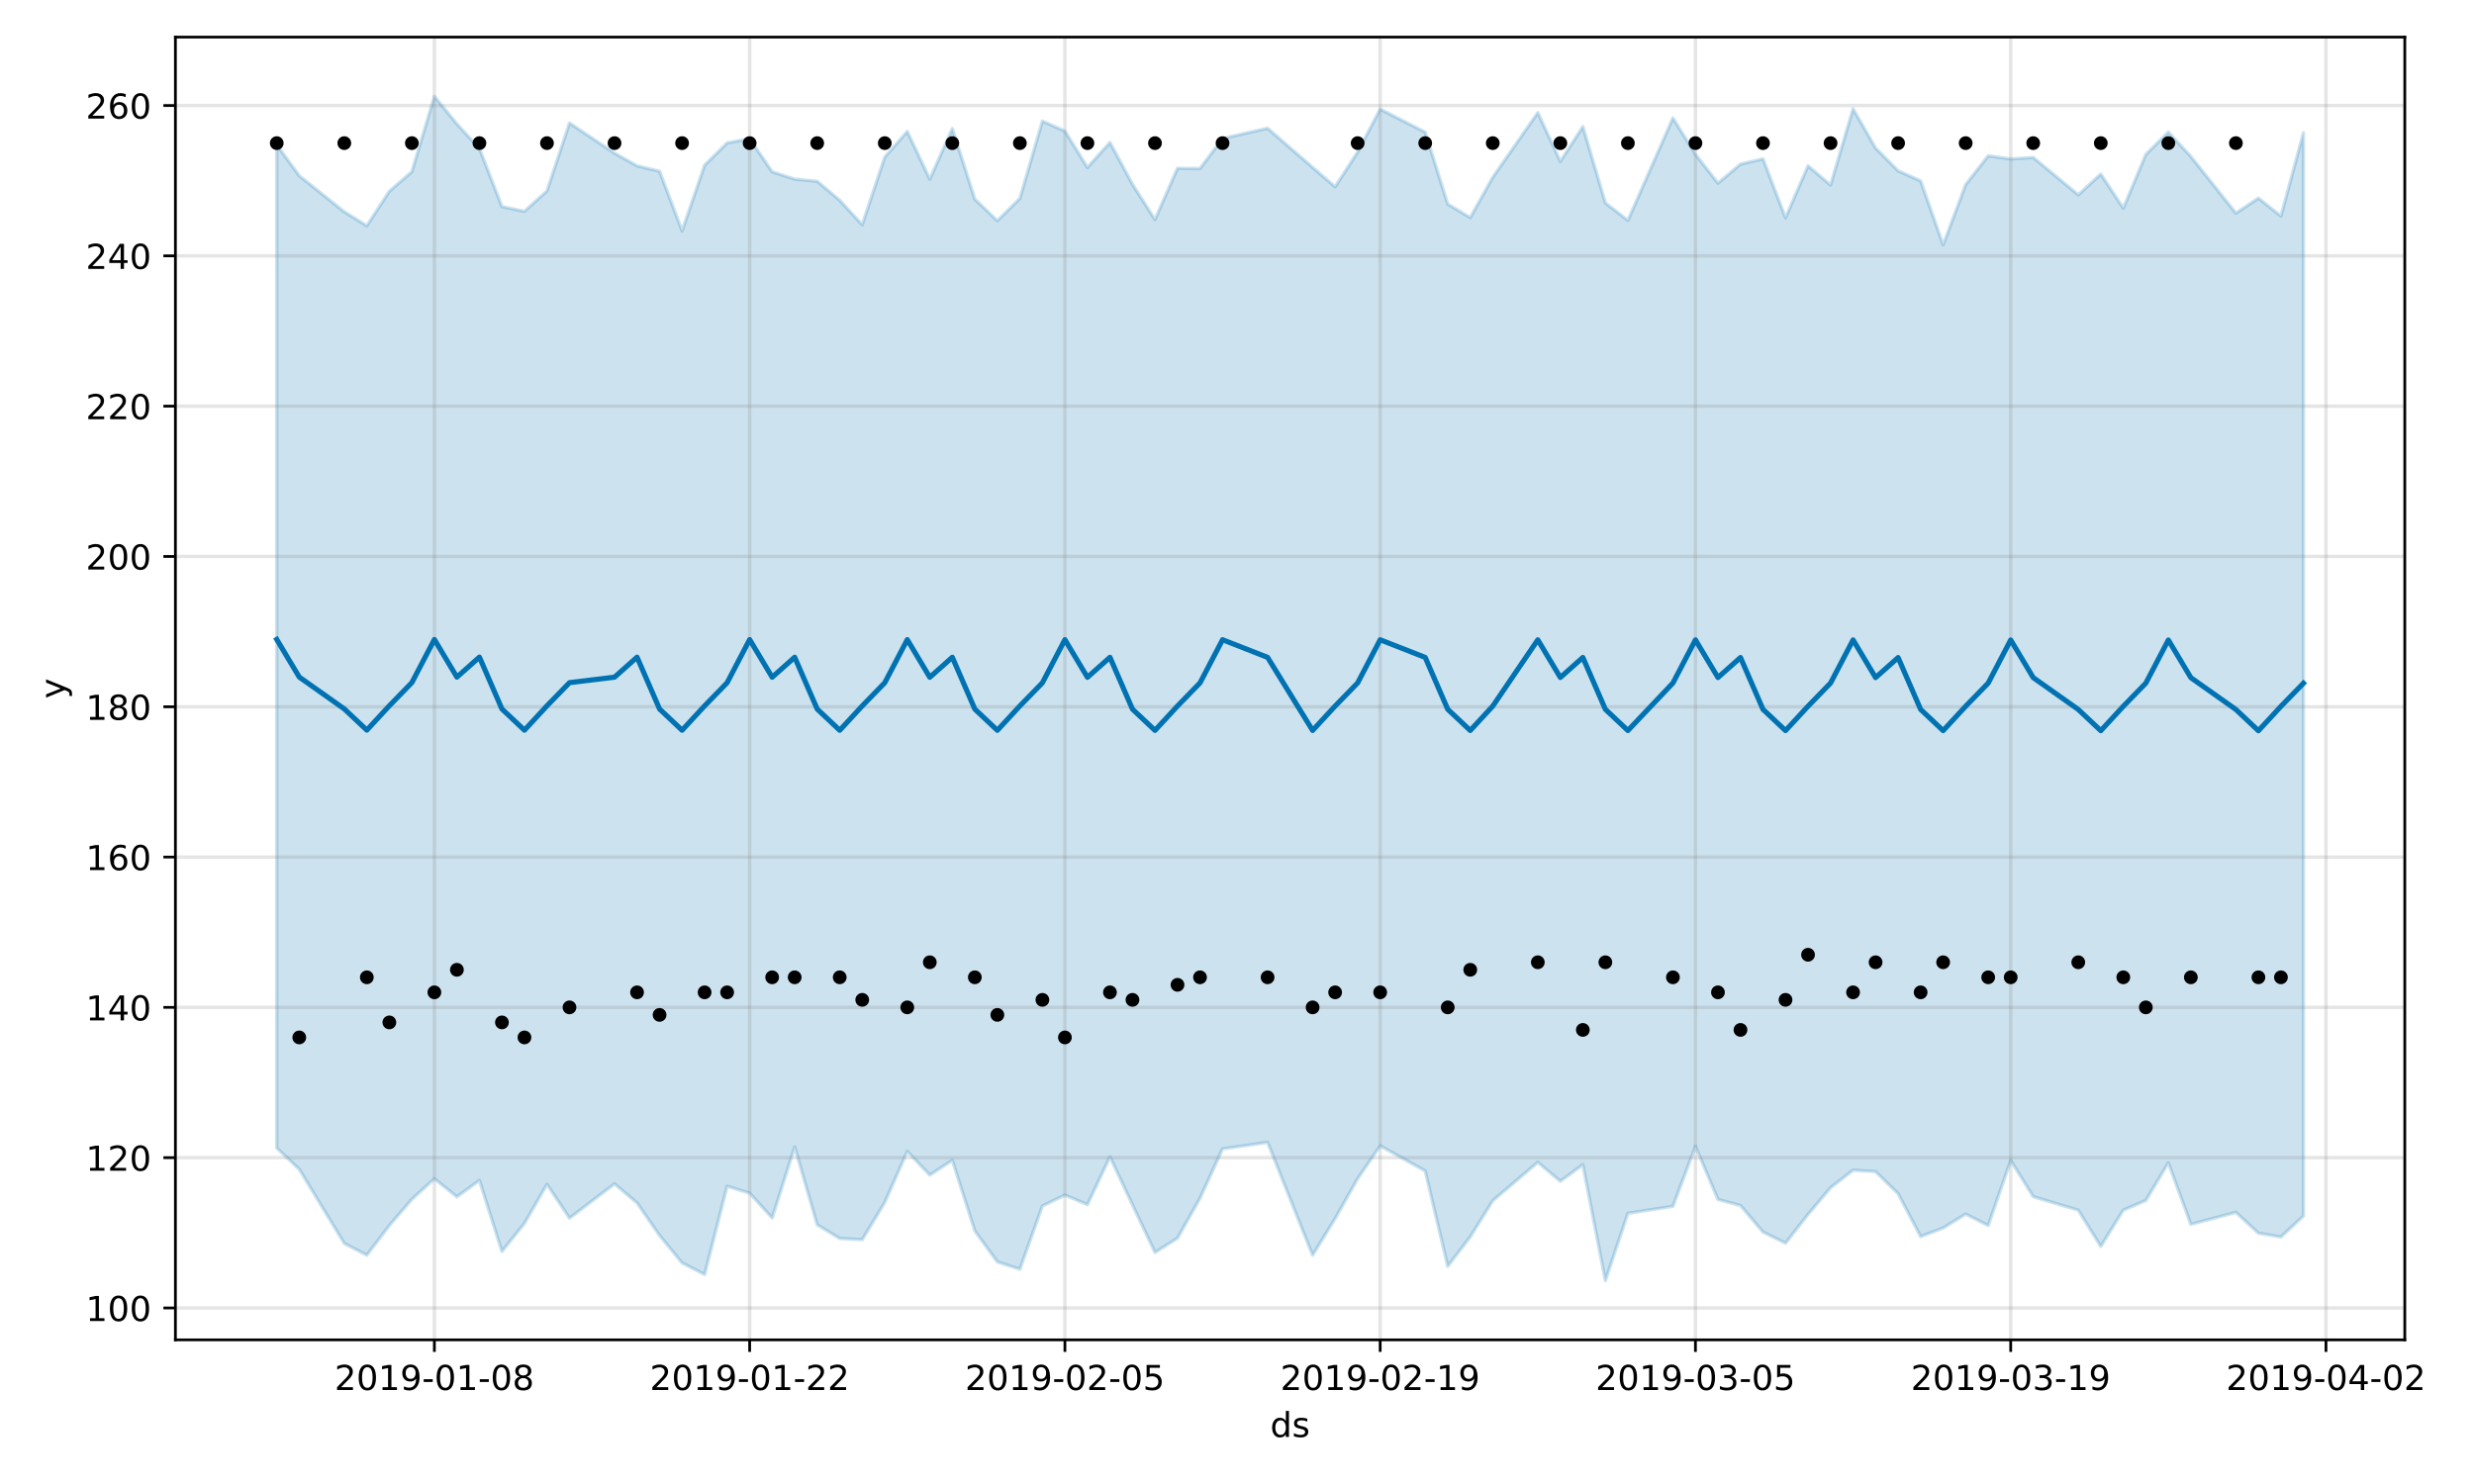 <?xml version="1.0" encoding="utf-8" standalone="no"?>
<!DOCTYPE svg PUBLIC "-//W3C//DTD SVG 1.1//EN"
  "http://www.w3.org/Graphics/SVG/1.1/DTD/svg11.dtd">
<!-- Created with matplotlib (https://matplotlib.org/) -->
<svg height="432pt" version="1.1" viewBox="0 0 720 432" width="720pt" xmlns="http://www.w3.org/2000/svg" xmlns:xlink="http://www.w3.org/1999/xlink">
 <defs>
  <style type="text/css">
*{stroke-linecap:butt;stroke-linejoin:round;}
  </style>
 </defs>
 <g id="figure_1">
  <g id="patch_1">
   <path d="M 0 432 
L 720 432 
L 720 0 
L 0 0 
z
" style="fill:#ffffff;"/>
  </g>
  <g id="axes_1">
   <g id="patch_2">
    <path d="M 51.05 390.04 
L 699.857 390.04 
L 699.857 10.8 
L 51.05 10.8 
z
" style="fill:#ffffff;"/>
   </g>
   <g id="PolyCollection_1">
    <defs>
     <path d="M 80.541 -389.808 
L 80.541 -97.821 
L 87.095 -91.608 
L 100.202 -70.021 
L 106.756 -66.623 
L 113.309 -75.243 
L 119.863 -82.88 
L 126.417 -88.863 
L 132.97 -83.604 
L 139.524 -88.379 
L 146.077 -67.703 
L 152.631 -75.871 
L 159.185 -87.239 
L 165.738 -77.405 
L 178.845 -87.376 
L 185.399 -81.828 
L 191.953 -72.35 
L 198.506 -64.358 
L 205.06 -60.997 
L 211.613 -86.685 
L 218.167 -84.671 
L 224.721 -77.45 
L 231.274 -98.131 
L 237.828 -75.468 
L 244.381 -71.48 
L 250.935 -71.139 
L 257.489 -81.978 
L 264.042 -96.829 
L 270.596 -89.939 
L 277.15 -94.247 
L 283.703 -73.685 
L 290.257 -64.652 
L 296.81 -62.537 
L 303.364 -80.93 
L 309.918 -84.119 
L 316.471 -81.321 
L 323.025 -95.228 
L 329.578 -81.28 
L 336.132 -67.414 
L 342.686 -71.578 
L 349.239 -83.19 
L 355.793 -97.556 
L 368.9 -99.462 
L 382.007 -66.608 
L 388.561 -77.276 
L 395.114 -88.885 
L 401.668 -98.445 
L 414.775 -91.135 
L 421.329 -63.401 
L 427.883 -71.957 
L 434.436 -82.463 
L 447.543 -93.65 
L 454.097 -88.144 
L 460.651 -92.95 
L 467.204 -59.198 
L 473.758 -78.805 
L 486.865 -80.834 
L 493.419 -98.292 
L 499.972 -82.83 
L 506.526 -81.066 
L 513.079 -73.359 
L 519.633 -70.11 
L 526.187 -78.48 
L 532.74 -86.25 
L 539.294 -91.353 
L 545.847 -90.938 
L 552.401 -84.523 
L 558.955 -72.033 
L 565.508 -74.526 
L 572.062 -78.582 
L 578.616 -75.247 
L 585.169 -94.19 
L 591.723 -83.65 
L 604.83 -79.711 
L 611.384 -69.17 
L 617.937 -79.726 
L 624.491 -82.532 
L 631.044 -93.49 
L 637.598 -75.601 
L 650.705 -79.082 
L 657.259 -73.02 
L 663.812 -71.916 
L 670.366 -78.021 
L 670.366 -393.354 
L 670.366 -393.354 
L 663.812 -369.082 
L 657.259 -374.315 
L 650.705 -369.935 
L 637.598 -386.421 
L 631.044 -393.556 
L 624.491 -387.016 
L 617.937 -371.381 
L 611.384 -381.313 
L 604.83 -375.28 
L 591.723 -386.152 
L 585.169 -385.723 
L 578.616 -386.629 
L 572.062 -378.234 
L 565.508 -360.736 
L 558.955 -379.337 
L 552.401 -382.269 
L 545.847 -388.884 
L 539.294 -400.339 
L 532.74 -378.122 
L 526.187 -383.711 
L 519.633 -368.584 
L 513.079 -385.748 
L 506.526 -384.211 
L 499.972 -378.653 
L 493.419 -387.07 
L 486.865 -397.628 
L 473.758 -367.841 
L 467.204 -372.932 
L 460.651 -395.147 
L 454.097 -385.018 
L 447.543 -399.202 
L 434.436 -380.381 
L 427.883 -368.645 
L 421.329 -372.587 
L 414.775 -393.51 
L 401.668 -400.235 
L 395.114 -387.729 
L 388.561 -377.609 
L 382.007 -383.266 
L 368.9 -394.668 
L 355.793 -391.679 
L 349.239 -382.937 
L 342.686 -383.003 
L 336.132 -368.073 
L 329.578 -378.366 
L 323.025 -390.524 
L 316.471 -383.24 
L 309.918 -393.842 
L 303.364 -396.736 
L 296.81 -374.233 
L 290.257 -367.725 
L 283.703 -374.022 
L 277.15 -394.565 
L 270.596 -379.824 
L 264.042 -393.732 
L 257.489 -386.256 
L 250.935 -366.587 
L 244.381 -373.684 
L 237.828 -379.228 
L 231.274 -379.856 
L 224.721 -381.977 
L 218.167 -391.624 
L 211.613 -390.385 
L 205.06 -383.904 
L 198.506 -364.802 
L 191.953 -382.145 
L 185.399 -383.72 
L 178.845 -387.412 
L 165.738 -396.168 
L 159.185 -376.419 
L 152.631 -370.485 
L 146.077 -371.85 
L 139.524 -388.767 
L 132.97 -395.915 
L 126.417 -403.962 
L 119.863 -382.018 
L 113.309 -376.314 
L 106.756 -366.273 
L 100.202 -370.342 
L 87.095 -380.829 
L 80.541 -389.808 
z
" id="m9ea431a4cf" style="stroke:#0072b2;stroke-opacity:0.2;"/>
    </defs>
    <g clip-path="url(#p0f1b0c4498)">
     <use style="fill:#0072b2;fill-opacity:0.2;stroke:#0072b2;stroke-opacity:0.2;" x="0" xlink:href="#m9ea431a4cf" y="432"/>
    </g>
   </g>
   <g id="matplotlib.axis_1">
    <g id="xtick_1">
     <g id="line2d_1">
      <path clip-path="url(#p0f1b0c4498)" d="M 126.417 390.04 
L 126.417 10.8 
" style="fill:none;stroke:#808080;stroke-linecap:square;stroke-opacity:0.2;"/>
     </g>
     <g id="line2d_2">
      <defs>
       <path d="M 0 0 
L 0 3.5 
" id="m5e0e684069" style="stroke:#000000;stroke-width:0.8;"/>
      </defs>
      <g>
       <use style="stroke:#000000;stroke-width:0.8;" x="126.417" xlink:href="#m5e0e684069" y="390.04"/>
      </g>
     </g>
     <g id="text_1">
      <!-- 2019-01-08 -->
      <defs>
       <path d="M 19.188 8.297 
L 53.609 8.297 
L 53.609 0 
L 7.328 0 
L 7.328 8.297 
Q 12.938 14.109 22.625 23.891 
Q 32.328 33.688 34.812 36.531 
Q 39.547 41.844 41.422 45.531 
Q 43.312 49.219 43.312 52.781 
Q 43.312 58.594 39.234 62.25 
Q 35.156 65.922 28.609 65.922 
Q 23.969 65.922 18.812 64.312 
Q 13.672 62.703 7.812 59.422 
L 7.812 69.391 
Q 13.766 71.781 18.938 73 
Q 24.125 74.219 28.422 74.219 
Q 39.75 74.219 46.484 68.547 
Q 53.219 62.891 53.219 53.422 
Q 53.219 48.922 51.531 44.891 
Q 49.859 40.875 45.406 35.406 
Q 44.188 33.984 37.641 27.219 
Q 31.109 20.453 19.188 8.297 
z
" id="DejaVuSans-50"/>
       <path d="M 31.781 66.406 
Q 24.172 66.406 20.328 58.906 
Q 16.5 51.422 16.5 36.375 
Q 16.5 21.391 20.328 13.891 
Q 24.172 6.391 31.781 6.391 
Q 39.453 6.391 43.281 13.891 
Q 47.125 21.391 47.125 36.375 
Q 47.125 51.422 43.281 58.906 
Q 39.453 66.406 31.781 66.406 
z
M 31.781 74.219 
Q 44.047 74.219 50.516 64.516 
Q 56.984 54.828 56.984 36.375 
Q 56.984 17.969 50.516 8.266 
Q 44.047 -1.422 31.781 -1.422 
Q 19.531 -1.422 13.062 8.266 
Q 6.594 17.969 6.594 36.375 
Q 6.594 54.828 13.062 64.516 
Q 19.531 74.219 31.781 74.219 
z
" id="DejaVuSans-48"/>
       <path d="M 12.406 8.297 
L 28.516 8.297 
L 28.516 63.922 
L 10.984 60.406 
L 10.984 69.391 
L 28.422 72.906 
L 38.281 72.906 
L 38.281 8.297 
L 54.391 8.297 
L 54.391 0 
L 12.406 0 
z
" id="DejaVuSans-49"/>
       <path d="M 10.984 1.516 
L 10.984 10.5 
Q 14.703 8.734 18.5 7.812 
Q 22.312 6.891 25.984 6.891 
Q 35.75 6.891 40.891 13.453 
Q 46.047 20.016 46.781 33.406 
Q 43.953 29.203 39.594 26.953 
Q 35.25 24.703 29.984 24.703 
Q 19.047 24.703 12.672 31.312 
Q 6.297 37.938 6.297 49.422 
Q 6.297 60.641 12.938 67.422 
Q 19.578 74.219 30.609 74.219 
Q 43.266 74.219 49.922 64.516 
Q 56.594 54.828 56.594 36.375 
Q 56.594 19.141 48.406 8.859 
Q 40.234 -1.422 26.422 -1.422 
Q 22.703 -1.422 18.891 -0.688 
Q 15.094 0.047 10.984 1.516 
z
M 30.609 32.422 
Q 37.25 32.422 41.125 36.953 
Q 45.016 41.5 45.016 49.422 
Q 45.016 57.281 41.125 61.844 
Q 37.25 66.406 30.609 66.406 
Q 23.969 66.406 20.094 61.844 
Q 16.219 57.281 16.219 49.422 
Q 16.219 41.5 20.094 36.953 
Q 23.969 32.422 30.609 32.422 
z
" id="DejaVuSans-57"/>
       <path d="M 4.891 31.391 
L 31.203 31.391 
L 31.203 23.391 
L 4.891 23.391 
z
" id="DejaVuSans-45"/>
       <path d="M 31.781 34.625 
Q 24.75 34.625 20.719 30.859 
Q 16.703 27.094 16.703 20.516 
Q 16.703 13.922 20.719 10.156 
Q 24.75 6.391 31.781 6.391 
Q 38.812 6.391 42.859 10.172 
Q 46.922 13.969 46.922 20.516 
Q 46.922 27.094 42.891 30.859 
Q 38.875 34.625 31.781 34.625 
z
M 21.922 38.812 
Q 15.578 40.375 12.031 44.719 
Q 8.5 49.078 8.5 55.328 
Q 8.5 64.062 14.719 69.141 
Q 20.953 74.219 31.781 74.219 
Q 42.672 74.219 48.875 69.141 
Q 55.078 64.062 55.078 55.328 
Q 55.078 49.078 51.531 44.719 
Q 48 40.375 41.703 38.812 
Q 48.828 37.156 52.797 32.312 
Q 56.781 27.484 56.781 20.516 
Q 56.781 9.906 50.312 4.234 
Q 43.844 -1.422 31.781 -1.422 
Q 19.734 -1.422 13.25 4.234 
Q 6.781 9.906 6.781 20.516 
Q 6.781 27.484 10.781 32.312 
Q 14.797 37.156 21.922 38.812 
z
M 18.312 54.391 
Q 18.312 48.734 21.844 45.562 
Q 25.391 42.391 31.781 42.391 
Q 38.141 42.391 41.719 45.562 
Q 45.312 48.734 45.312 54.391 
Q 45.312 60.062 41.719 63.234 
Q 38.141 66.406 31.781 66.406 
Q 25.391 66.406 21.844 63.234 
Q 18.312 60.062 18.312 54.391 
z
" id="DejaVuSans-56"/>
      </defs>
      <g transform="translate(97.359 404.638)scale(0.1 -0.1)">
       <use xlink:href="#DejaVuSans-50"/>
       <use x="63.623" xlink:href="#DejaVuSans-48"/>
       <use x="127.246" xlink:href="#DejaVuSans-49"/>
       <use x="190.869" xlink:href="#DejaVuSans-57"/>
       <use x="254.492" xlink:href="#DejaVuSans-45"/>
       <use x="290.576" xlink:href="#DejaVuSans-48"/>
       <use x="354.199" xlink:href="#DejaVuSans-49"/>
       <use x="417.822" xlink:href="#DejaVuSans-45"/>
       <use x="453.906" xlink:href="#DejaVuSans-48"/>
       <use x="517.529" xlink:href="#DejaVuSans-56"/>
      </g>
     </g>
    </g>
    <g id="xtick_2">
     <g id="line2d_3">
      <path clip-path="url(#p0f1b0c4498)" d="M 218.167 390.04 
L 218.167 10.8 
" style="fill:none;stroke:#808080;stroke-linecap:square;stroke-opacity:0.2;"/>
     </g>
     <g id="line2d_4">
      <g>
       <use style="stroke:#000000;stroke-width:0.8;" x="218.167" xlink:href="#m5e0e684069" y="390.04"/>
      </g>
     </g>
     <g id="text_2">
      <!-- 2019-01-22 -->
      <g transform="translate(189.109 404.638)scale(0.1 -0.1)">
       <use xlink:href="#DejaVuSans-50"/>
       <use x="63.623" xlink:href="#DejaVuSans-48"/>
       <use x="127.246" xlink:href="#DejaVuSans-49"/>
       <use x="190.869" xlink:href="#DejaVuSans-57"/>
       <use x="254.492" xlink:href="#DejaVuSans-45"/>
       <use x="290.576" xlink:href="#DejaVuSans-48"/>
       <use x="354.199" xlink:href="#DejaVuSans-49"/>
       <use x="417.822" xlink:href="#DejaVuSans-45"/>
       <use x="453.906" xlink:href="#DejaVuSans-50"/>
       <use x="517.529" xlink:href="#DejaVuSans-50"/>
      </g>
     </g>
    </g>
    <g id="xtick_3">
     <g id="line2d_5">
      <path clip-path="url(#p0f1b0c4498)" d="M 309.918 390.04 
L 309.918 10.8 
" style="fill:none;stroke:#808080;stroke-linecap:square;stroke-opacity:0.2;"/>
     </g>
     <g id="line2d_6">
      <g>
       <use style="stroke:#000000;stroke-width:0.8;" x="309.918" xlink:href="#m5e0e684069" y="390.04"/>
      </g>
     </g>
     <g id="text_3">
      <!-- 2019-02-05 -->
      <defs>
       <path d="M 10.797 72.906 
L 49.516 72.906 
L 49.516 64.594 
L 19.828 64.594 
L 19.828 46.734 
Q 21.969 47.469 24.109 47.828 
Q 26.266 48.188 28.422 48.188 
Q 40.625 48.188 47.75 41.5 
Q 54.891 34.812 54.891 23.391 
Q 54.891 11.625 47.562 5.094 
Q 40.234 -1.422 26.906 -1.422 
Q 22.312 -1.422 17.547 -0.641 
Q 12.797 0.141 7.719 1.703 
L 7.719 11.625 
Q 12.109 9.234 16.797 8.062 
Q 21.484 6.891 26.703 6.891 
Q 35.156 6.891 40.078 11.328 
Q 45.016 15.766 45.016 23.391 
Q 45.016 31 40.078 35.438 
Q 35.156 39.891 26.703 39.891 
Q 22.75 39.891 18.812 39.016 
Q 14.891 38.141 10.797 36.281 
z
" id="DejaVuSans-53"/>
      </defs>
      <g transform="translate(280.86 404.638)scale(0.1 -0.1)">
       <use xlink:href="#DejaVuSans-50"/>
       <use x="63.623" xlink:href="#DejaVuSans-48"/>
       <use x="127.246" xlink:href="#DejaVuSans-49"/>
       <use x="190.869" xlink:href="#DejaVuSans-57"/>
       <use x="254.492" xlink:href="#DejaVuSans-45"/>
       <use x="290.576" xlink:href="#DejaVuSans-48"/>
       <use x="354.199" xlink:href="#DejaVuSans-50"/>
       <use x="417.822" xlink:href="#DejaVuSans-45"/>
       <use x="453.906" xlink:href="#DejaVuSans-48"/>
       <use x="517.529" xlink:href="#DejaVuSans-53"/>
      </g>
     </g>
    </g>
    <g id="xtick_4">
     <g id="line2d_7">
      <path clip-path="url(#p0f1b0c4498)" d="M 401.668 390.04 
L 401.668 10.8 
" style="fill:none;stroke:#808080;stroke-linecap:square;stroke-opacity:0.2;"/>
     </g>
     <g id="line2d_8">
      <g>
       <use style="stroke:#000000;stroke-width:0.8;" x="401.668" xlink:href="#m5e0e684069" y="390.04"/>
      </g>
     </g>
     <g id="text_4">
      <!-- 2019-02-19 -->
      <g transform="translate(372.61 404.638)scale(0.1 -0.1)">
       <use xlink:href="#DejaVuSans-50"/>
       <use x="63.623" xlink:href="#DejaVuSans-48"/>
       <use x="127.246" xlink:href="#DejaVuSans-49"/>
       <use x="190.869" xlink:href="#DejaVuSans-57"/>
       <use x="254.492" xlink:href="#DejaVuSans-45"/>
       <use x="290.576" xlink:href="#DejaVuSans-48"/>
       <use x="354.199" xlink:href="#DejaVuSans-50"/>
       <use x="417.822" xlink:href="#DejaVuSans-45"/>
       <use x="453.906" xlink:href="#DejaVuSans-49"/>
       <use x="517.529" xlink:href="#DejaVuSans-57"/>
      </g>
     </g>
    </g>
    <g id="xtick_5">
     <g id="line2d_9">
      <path clip-path="url(#p0f1b0c4498)" d="M 493.419 390.04 
L 493.419 10.8 
" style="fill:none;stroke:#808080;stroke-linecap:square;stroke-opacity:0.2;"/>
     </g>
     <g id="line2d_10">
      <g>
       <use style="stroke:#000000;stroke-width:0.8;" x="493.419" xlink:href="#m5e0e684069" y="390.04"/>
      </g>
     </g>
     <g id="text_5">
      <!-- 2019-03-05 -->
      <defs>
       <path d="M 40.578 39.312 
Q 47.656 37.797 51.625 33 
Q 55.609 28.219 55.609 21.188 
Q 55.609 10.406 48.188 4.484 
Q 40.766 -1.422 27.094 -1.422 
Q 22.516 -1.422 17.656 -0.516 
Q 12.797 0.391 7.625 2.203 
L 7.625 11.719 
Q 11.719 9.328 16.594 8.109 
Q 21.484 6.891 26.812 6.891 
Q 36.078 6.891 40.938 10.547 
Q 45.797 14.203 45.797 21.188 
Q 45.797 27.641 41.281 31.266 
Q 36.766 34.906 28.719 34.906 
L 20.219 34.906 
L 20.219 43.016 
L 29.109 43.016 
Q 36.375 43.016 40.234 45.922 
Q 44.094 48.828 44.094 54.297 
Q 44.094 59.906 40.109 62.906 
Q 36.141 65.922 28.719 65.922 
Q 24.656 65.922 20.016 65.031 
Q 15.375 64.156 9.812 62.312 
L 9.812 71.094 
Q 15.438 72.656 20.344 73.438 
Q 25.25 74.219 29.594 74.219 
Q 40.828 74.219 47.359 69.109 
Q 53.906 64.016 53.906 55.328 
Q 53.906 49.266 50.438 45.094 
Q 46.969 40.922 40.578 39.312 
z
" id="DejaVuSans-51"/>
      </defs>
      <g transform="translate(464.361 404.638)scale(0.1 -0.1)">
       <use xlink:href="#DejaVuSans-50"/>
       <use x="63.623" xlink:href="#DejaVuSans-48"/>
       <use x="127.246" xlink:href="#DejaVuSans-49"/>
       <use x="190.869" xlink:href="#DejaVuSans-57"/>
       <use x="254.492" xlink:href="#DejaVuSans-45"/>
       <use x="290.576" xlink:href="#DejaVuSans-48"/>
       <use x="354.199" xlink:href="#DejaVuSans-51"/>
       <use x="417.822" xlink:href="#DejaVuSans-45"/>
       <use x="453.906" xlink:href="#DejaVuSans-48"/>
       <use x="517.529" xlink:href="#DejaVuSans-53"/>
      </g>
     </g>
    </g>
    <g id="xtick_6">
     <g id="line2d_11">
      <path clip-path="url(#p0f1b0c4498)" d="M 585.169 390.04 
L 585.169 10.8 
" style="fill:none;stroke:#808080;stroke-linecap:square;stroke-opacity:0.2;"/>
     </g>
     <g id="line2d_12">
      <g>
       <use style="stroke:#000000;stroke-width:0.8;" x="585.169" xlink:href="#m5e0e684069" y="390.04"/>
      </g>
     </g>
     <g id="text_6">
      <!-- 2019-03-19 -->
      <g transform="translate(556.111 404.638)scale(0.1 -0.1)">
       <use xlink:href="#DejaVuSans-50"/>
       <use x="63.623" xlink:href="#DejaVuSans-48"/>
       <use x="127.246" xlink:href="#DejaVuSans-49"/>
       <use x="190.869" xlink:href="#DejaVuSans-57"/>
       <use x="254.492" xlink:href="#DejaVuSans-45"/>
       <use x="290.576" xlink:href="#DejaVuSans-48"/>
       <use x="354.199" xlink:href="#DejaVuSans-51"/>
       <use x="417.822" xlink:href="#DejaVuSans-45"/>
       <use x="453.906" xlink:href="#DejaVuSans-49"/>
       <use x="517.529" xlink:href="#DejaVuSans-57"/>
      </g>
     </g>
    </g>
    <g id="xtick_7">
     <g id="line2d_13">
      <path clip-path="url(#p0f1b0c4498)" d="M 676.92 390.04 
L 676.92 10.8 
" style="fill:none;stroke:#808080;stroke-linecap:square;stroke-opacity:0.2;"/>
     </g>
     <g id="line2d_14">
      <g>
       <use style="stroke:#000000;stroke-width:0.8;" x="676.92" xlink:href="#m5e0e684069" y="390.04"/>
      </g>
     </g>
     <g id="text_7">
      <!-- 2019-04-02 -->
      <defs>
       <path d="M 37.797 64.312 
L 12.891 25.391 
L 37.797 25.391 
z
M 35.203 72.906 
L 47.609 72.906 
L 47.609 25.391 
L 58.016 25.391 
L 58.016 17.188 
L 47.609 17.188 
L 47.609 0 
L 37.797 0 
L 37.797 17.188 
L 4.891 17.188 
L 4.891 26.703 
z
" id="DejaVuSans-52"/>
      </defs>
      <g transform="translate(647.862 404.638)scale(0.1 -0.1)">
       <use xlink:href="#DejaVuSans-50"/>
       <use x="63.623" xlink:href="#DejaVuSans-48"/>
       <use x="127.246" xlink:href="#DejaVuSans-49"/>
       <use x="190.869" xlink:href="#DejaVuSans-57"/>
       <use x="254.492" xlink:href="#DejaVuSans-45"/>
       <use x="290.576" xlink:href="#DejaVuSans-48"/>
       <use x="354.199" xlink:href="#DejaVuSans-52"/>
       <use x="417.822" xlink:href="#DejaVuSans-45"/>
       <use x="453.906" xlink:href="#DejaVuSans-48"/>
       <use x="517.529" xlink:href="#DejaVuSans-50"/>
      </g>
     </g>
    </g>
    <g id="text_8">
     <!-- ds -->
     <defs>
      <path d="M 45.406 46.391 
L 45.406 75.984 
L 54.391 75.984 
L 54.391 0 
L 45.406 0 
L 45.406 8.203 
Q 42.578 3.328 38.25 0.953 
Q 33.938 -1.422 27.875 -1.422 
Q 17.969 -1.422 11.734 6.484 
Q 5.516 14.406 5.516 27.297 
Q 5.516 40.188 11.734 48.094 
Q 17.969 56 27.875 56 
Q 33.938 56 38.25 53.625 
Q 42.578 51.266 45.406 46.391 
z
M 14.797 27.297 
Q 14.797 17.391 18.875 11.75 
Q 22.953 6.109 30.078 6.109 
Q 37.203 6.109 41.297 11.75 
Q 45.406 17.391 45.406 27.297 
Q 45.406 37.203 41.297 42.844 
Q 37.203 48.484 30.078 48.484 
Q 22.953 48.484 18.875 42.844 
Q 14.797 37.203 14.797 27.297 
z
" id="DejaVuSans-100"/>
      <path d="M 44.281 53.078 
L 44.281 44.578 
Q 40.484 46.531 36.375 47.5 
Q 32.281 48.484 27.875 48.484 
Q 21.188 48.484 17.844 46.438 
Q 14.5 44.391 14.5 40.281 
Q 14.5 37.156 16.891 35.375 
Q 19.281 33.594 26.516 31.984 
L 29.594 31.297 
Q 39.156 29.25 43.188 25.516 
Q 47.219 21.781 47.219 15.094 
Q 47.219 7.469 41.188 3.016 
Q 35.156 -1.422 24.609 -1.422 
Q 20.219 -1.422 15.453 -0.562 
Q 10.688 0.297 5.422 2 
L 5.422 11.281 
Q 10.406 8.688 15.234 7.391 
Q 20.062 6.109 24.812 6.109 
Q 31.156 6.109 34.562 8.281 
Q 37.984 10.453 37.984 14.406 
Q 37.984 18.062 35.516 20.016 
Q 33.062 21.969 24.703 23.781 
L 21.578 24.516 
Q 13.234 26.266 9.516 29.906 
Q 5.812 33.547 5.812 39.891 
Q 5.812 47.609 11.281 51.797 
Q 16.75 56 26.812 56 
Q 31.781 56 36.172 55.266 
Q 40.578 54.547 44.281 53.078 
z
" id="DejaVuSans-115"/>
     </defs>
     <g transform="translate(369.675 418.317)scale(0.1 -0.1)">
      <use xlink:href="#DejaVuSans-100"/>
      <use x="63.477" xlink:href="#DejaVuSans-115"/>
     </g>
    </g>
   </g>
   <g id="matplotlib.axis_2">
    <g id="ytick_1">
     <g id="line2d_15">
      <path clip-path="url(#p0f1b0c4498)" d="M 51.05 380.759 
L 699.857 380.759 
" style="fill:none;stroke:#808080;stroke-linecap:square;stroke-opacity:0.2;"/>
     </g>
     <g id="line2d_16">
      <defs>
       <path d="M 0 0 
L -3.5 0 
" id="m39568e4ea1" style="stroke:#000000;stroke-width:0.8;"/>
      </defs>
      <g>
       <use style="stroke:#000000;stroke-width:0.8;" x="51.05" xlink:href="#m39568e4ea1" y="380.759"/>
      </g>
     </g>
     <g id="text_9">
      <!-- 100 -->
      <g transform="translate(24.962 384.558)scale(0.1 -0.1)">
       <use xlink:href="#DejaVuSans-49"/>
       <use x="63.623" xlink:href="#DejaVuSans-48"/>
       <use x="127.246" xlink:href="#DejaVuSans-48"/>
      </g>
     </g>
    </g>
    <g id="ytick_2">
     <g id="line2d_17">
      <path clip-path="url(#p0f1b0c4498)" d="M 51.05 337.005 
L 699.857 337.005 
" style="fill:none;stroke:#808080;stroke-linecap:square;stroke-opacity:0.2;"/>
     </g>
     <g id="line2d_18">
      <g>
       <use style="stroke:#000000;stroke-width:0.8;" x="51.05" xlink:href="#m39568e4ea1" y="337.005"/>
      </g>
     </g>
     <g id="text_10">
      <!-- 120 -->
      <g transform="translate(24.962 340.804)scale(0.1 -0.1)">
       <use xlink:href="#DejaVuSans-49"/>
       <use x="63.623" xlink:href="#DejaVuSans-50"/>
       <use x="127.246" xlink:href="#DejaVuSans-48"/>
      </g>
     </g>
    </g>
    <g id="ytick_3">
     <g id="line2d_19">
      <path clip-path="url(#p0f1b0c4498)" d="M 51.05 293.25 
L 699.857 293.25 
" style="fill:none;stroke:#808080;stroke-linecap:square;stroke-opacity:0.2;"/>
     </g>
     <g id="line2d_20">
      <g>
       <use style="stroke:#000000;stroke-width:0.8;" x="51.05" xlink:href="#m39568e4ea1" y="293.25"/>
      </g>
     </g>
     <g id="text_11">
      <!-- 140 -->
      <g transform="translate(24.962 297.049)scale(0.1 -0.1)">
       <use xlink:href="#DejaVuSans-49"/>
       <use x="63.623" xlink:href="#DejaVuSans-52"/>
       <use x="127.246" xlink:href="#DejaVuSans-48"/>
      </g>
     </g>
    </g>
    <g id="ytick_4">
     <g id="line2d_21">
      <path clip-path="url(#p0f1b0c4498)" d="M 51.05 249.496 
L 699.857 249.496 
" style="fill:none;stroke:#808080;stroke-linecap:square;stroke-opacity:0.2;"/>
     </g>
     <g id="line2d_22">
      <g>
       <use style="stroke:#000000;stroke-width:0.8;" x="51.05" xlink:href="#m39568e4ea1" y="249.496"/>
      </g>
     </g>
     <g id="text_12">
      <!-- 160 -->
      <defs>
       <path d="M 33.016 40.375 
Q 26.375 40.375 22.484 35.828 
Q 18.609 31.297 18.609 23.391 
Q 18.609 15.531 22.484 10.953 
Q 26.375 6.391 33.016 6.391 
Q 39.656 6.391 43.531 10.953 
Q 47.406 15.531 47.406 23.391 
Q 47.406 31.297 43.531 35.828 
Q 39.656 40.375 33.016 40.375 
z
M 52.594 71.297 
L 52.594 62.312 
Q 48.875 64.062 45.094 64.984 
Q 41.312 65.922 37.594 65.922 
Q 27.828 65.922 22.672 59.328 
Q 17.531 52.734 16.797 39.406 
Q 19.672 43.656 24.016 45.922 
Q 28.375 48.188 33.594 48.188 
Q 44.578 48.188 50.953 41.516 
Q 57.328 34.859 57.328 23.391 
Q 57.328 12.156 50.688 5.359 
Q 44.047 -1.422 33.016 -1.422 
Q 20.359 -1.422 13.672 8.266 
Q 6.984 17.969 6.984 36.375 
Q 6.984 53.656 15.188 63.938 
Q 23.391 74.219 37.203 74.219 
Q 40.922 74.219 44.703 73.484 
Q 48.484 72.75 52.594 71.297 
z
" id="DejaVuSans-54"/>
      </defs>
      <g transform="translate(24.962 253.295)scale(0.1 -0.1)">
       <use xlink:href="#DejaVuSans-49"/>
       <use x="63.623" xlink:href="#DejaVuSans-54"/>
       <use x="127.246" xlink:href="#DejaVuSans-48"/>
      </g>
     </g>
    </g>
    <g id="ytick_5">
     <g id="line2d_23">
      <path clip-path="url(#p0f1b0c4498)" d="M 51.05 205.741 
L 699.857 205.741 
" style="fill:none;stroke:#808080;stroke-linecap:square;stroke-opacity:0.2;"/>
     </g>
     <g id="line2d_24">
      <g>
       <use style="stroke:#000000;stroke-width:0.8;" x="51.05" xlink:href="#m39568e4ea1" y="205.741"/>
      </g>
     </g>
     <g id="text_13">
      <!-- 180 -->
      <g transform="translate(24.962 209.54)scale(0.1 -0.1)">
       <use xlink:href="#DejaVuSans-49"/>
       <use x="63.623" xlink:href="#DejaVuSans-56"/>
       <use x="127.246" xlink:href="#DejaVuSans-48"/>
      </g>
     </g>
    </g>
    <g id="ytick_6">
     <g id="line2d_25">
      <path clip-path="url(#p0f1b0c4498)" d="M 51.05 161.987 
L 699.857 161.987 
" style="fill:none;stroke:#808080;stroke-linecap:square;stroke-opacity:0.2;"/>
     </g>
     <g id="line2d_26">
      <g>
       <use style="stroke:#000000;stroke-width:0.8;" x="51.05" xlink:href="#m39568e4ea1" y="161.987"/>
      </g>
     </g>
     <g id="text_14">
      <!-- 200 -->
      <g transform="translate(24.962 165.786)scale(0.1 -0.1)">
       <use xlink:href="#DejaVuSans-50"/>
       <use x="63.623" xlink:href="#DejaVuSans-48"/>
       <use x="127.246" xlink:href="#DejaVuSans-48"/>
      </g>
     </g>
    </g>
    <g id="ytick_7">
     <g id="line2d_27">
      <path clip-path="url(#p0f1b0c4498)" d="M 51.05 118.232 
L 699.857 118.232 
" style="fill:none;stroke:#808080;stroke-linecap:square;stroke-opacity:0.2;"/>
     </g>
     <g id="line2d_28">
      <g>
       <use style="stroke:#000000;stroke-width:0.8;" x="51.05" xlink:href="#m39568e4ea1" y="118.232"/>
      </g>
     </g>
     <g id="text_15">
      <!-- 220 -->
      <g transform="translate(24.962 122.031)scale(0.1 -0.1)">
       <use xlink:href="#DejaVuSans-50"/>
       <use x="63.623" xlink:href="#DejaVuSans-50"/>
       <use x="127.246" xlink:href="#DejaVuSans-48"/>
      </g>
     </g>
    </g>
    <g id="ytick_8">
     <g id="line2d_29">
      <path clip-path="url(#p0f1b0c4498)" d="M 51.05 74.478 
L 699.857 74.478 
" style="fill:none;stroke:#808080;stroke-linecap:square;stroke-opacity:0.2;"/>
     </g>
     <g id="line2d_30">
      <g>
       <use style="stroke:#000000;stroke-width:0.8;" x="51.05" xlink:href="#m39568e4ea1" y="74.478"/>
      </g>
     </g>
     <g id="text_16">
      <!-- 240 -->
      <g transform="translate(24.962 78.277)scale(0.1 -0.1)">
       <use xlink:href="#DejaVuSans-50"/>
       <use x="63.623" xlink:href="#DejaVuSans-52"/>
       <use x="127.246" xlink:href="#DejaVuSans-48"/>
      </g>
     </g>
    </g>
    <g id="ytick_9">
     <g id="line2d_31">
      <path clip-path="url(#p0f1b0c4498)" d="M 51.05 30.723 
L 699.857 30.723 
" style="fill:none;stroke:#808080;stroke-linecap:square;stroke-opacity:0.2;"/>
     </g>
     <g id="line2d_32">
      <g>
       <use style="stroke:#000000;stroke-width:0.8;" x="51.05" xlink:href="#m39568e4ea1" y="30.723"/>
      </g>
     </g>
     <g id="text_17">
      <!-- 260 -->
      <g transform="translate(24.962 34.523)scale(0.1 -0.1)">
       <use xlink:href="#DejaVuSans-50"/>
       <use x="63.623" xlink:href="#DejaVuSans-54"/>
       <use x="127.246" xlink:href="#DejaVuSans-48"/>
      </g>
     </g>
    </g>
    <g id="text_18">
     <!-- y -->
     <defs>
      <path d="M 32.172 -5.078 
Q 28.375 -14.844 24.75 -17.812 
Q 21.141 -20.797 15.094 -20.797 
L 7.906 -20.797 
L 7.906 -13.281 
L 13.188 -13.281 
Q 16.891 -13.281 18.938 -11.516 
Q 21 -9.766 23.484 -3.219 
L 25.094 0.875 
L 2.984 54.688 
L 12.5 54.688 
L 29.594 11.922 
L 46.688 54.688 
L 56.203 54.688 
z
" id="DejaVuSans-121"/>
     </defs>
     <g transform="translate(18.883 203.379)rotate(-90)scale(0.1 -0.1)">
      <use xlink:href="#DejaVuSans-121"/>
     </g>
    </g>
   </g>
   <g id="line2d_33">
    <defs>
     <path d="M 0 1.5 
C 0.398 1.5 0.779 1.342 1.061 1.061 
C 1.342 0.779 1.5 0.398 1.5 0 
C 1.5 -0.398 1.342 -0.779 1.061 -1.061 
C 0.779 -1.342 0.398 -1.5 0 -1.5 
C -0.398 -1.5 -0.779 -1.342 -1.061 -1.061 
C -1.342 -0.779 -1.5 -0.398 -1.5 0 
C -1.5 0.398 -1.342 0.779 -1.061 1.061 
C -0.779 1.342 -0.398 1.5 0 1.5 
z
" id="m2d7bf505d8" style="stroke:#000000;"/>
    </defs>
    <g clip-path="url(#p0f1b0c4498)">
     <use style="stroke:#000000;" x="80.541" xlink:href="#m2d7bf505d8" y="41.662"/>
     <use style="stroke:#000000;" x="87.095" xlink:href="#m2d7bf505d8" y="302.001"/>
     <use style="stroke:#000000;" x="100.202" xlink:href="#m2d7bf505d8" y="41.662"/>
     <use style="stroke:#000000;" x="106.756" xlink:href="#m2d7bf505d8" y="284.499"/>
     <use style="stroke:#000000;" x="113.309" xlink:href="#m2d7bf505d8" y="297.626"/>
     <use style="stroke:#000000;" x="119.863" xlink:href="#m2d7bf505d8" y="41.662"/>
     <use style="stroke:#000000;" x="126.417" xlink:href="#m2d7bf505d8" y="288.875"/>
     <use style="stroke:#000000;" x="132.97" xlink:href="#m2d7bf505d8" y="282.312"/>
     <use style="stroke:#000000;" x="139.524" xlink:href="#m2d7bf505d8" y="41.662"/>
     <use style="stroke:#000000;" x="146.077" xlink:href="#m2d7bf505d8" y="297.626"/>
     <use style="stroke:#000000;" x="152.631" xlink:href="#m2d7bf505d8" y="302.001"/>
     <use style="stroke:#000000;" x="159.185" xlink:href="#m2d7bf505d8" y="41.662"/>
     <use style="stroke:#000000;" x="165.738" xlink:href="#m2d7bf505d8" y="293.25"/>
     <use style="stroke:#000000;" x="178.845" xlink:href="#m2d7bf505d8" y="41.662"/>
     <use style="stroke:#000000;" x="185.399" xlink:href="#m2d7bf505d8" y="288.875"/>
     <use style="stroke:#000000;" x="191.953" xlink:href="#m2d7bf505d8" y="295.438"/>
     <use style="stroke:#000000;" x="198.506" xlink:href="#m2d7bf505d8" y="41.662"/>
     <use style="stroke:#000000;" x="205.06" xlink:href="#m2d7bf505d8" y="288.875"/>
     <use style="stroke:#000000;" x="211.613" xlink:href="#m2d7bf505d8" y="288.875"/>
     <use style="stroke:#000000;" x="218.167" xlink:href="#m2d7bf505d8" y="41.662"/>
     <use style="stroke:#000000;" x="224.721" xlink:href="#m2d7bf505d8" y="284.499"/>
     <use style="stroke:#000000;" x="231.274" xlink:href="#m2d7bf505d8" y="284.499"/>
     <use style="stroke:#000000;" x="237.828" xlink:href="#m2d7bf505d8" y="41.662"/>
     <use style="stroke:#000000;" x="244.381" xlink:href="#m2d7bf505d8" y="284.499"/>
     <use style="stroke:#000000;" x="250.935" xlink:href="#m2d7bf505d8" y="291.062"/>
     <use style="stroke:#000000;" x="257.489" xlink:href="#m2d7bf505d8" y="41.662"/>
     <use style="stroke:#000000;" x="264.042" xlink:href="#m2d7bf505d8" y="293.25"/>
     <use style="stroke:#000000;" x="270.596" xlink:href="#m2d7bf505d8" y="280.124"/>
     <use style="stroke:#000000;" x="277.15" xlink:href="#m2d7bf505d8" y="41.662"/>
     <use style="stroke:#000000;" x="283.703" xlink:href="#m2d7bf505d8" y="284.499"/>
     <use style="stroke:#000000;" x="290.257" xlink:href="#m2d7bf505d8" y="295.438"/>
     <use style="stroke:#000000;" x="296.81" xlink:href="#m2d7bf505d8" y="41.662"/>
     <use style="stroke:#000000;" x="303.364" xlink:href="#m2d7bf505d8" y="291.062"/>
     <use style="stroke:#000000;" x="309.918" xlink:href="#m2d7bf505d8" y="302.001"/>
     <use style="stroke:#000000;" x="316.471" xlink:href="#m2d7bf505d8" y="41.662"/>
     <use style="stroke:#000000;" x="323.025" xlink:href="#m2d7bf505d8" y="288.875"/>
     <use style="stroke:#000000;" x="329.578" xlink:href="#m2d7bf505d8" y="291.062"/>
     <use style="stroke:#000000;" x="336.132" xlink:href="#m2d7bf505d8" y="41.662"/>
     <use style="stroke:#000000;" x="342.686" xlink:href="#m2d7bf505d8" y="286.687"/>
     <use style="stroke:#000000;" x="349.239" xlink:href="#m2d7bf505d8" y="284.499"/>
     <use style="stroke:#000000;" x="355.793" xlink:href="#m2d7bf505d8" y="41.662"/>
     <use style="stroke:#000000;" x="368.9" xlink:href="#m2d7bf505d8" y="284.499"/>
     <use style="stroke:#000000;" x="382.007" xlink:href="#m2d7bf505d8" y="293.25"/>
     <use style="stroke:#000000;" x="388.561" xlink:href="#m2d7bf505d8" y="288.875"/>
     <use style="stroke:#000000;" x="395.114" xlink:href="#m2d7bf505d8" y="41.662"/>
     <use style="stroke:#000000;" x="401.668" xlink:href="#m2d7bf505d8" y="288.875"/>
     <use style="stroke:#000000;" x="414.775" xlink:href="#m2d7bf505d8" y="41.662"/>
     <use style="stroke:#000000;" x="421.329" xlink:href="#m2d7bf505d8" y="293.25"/>
     <use style="stroke:#000000;" x="427.883" xlink:href="#m2d7bf505d8" y="282.312"/>
     <use style="stroke:#000000;" x="434.436" xlink:href="#m2d7bf505d8" y="41.662"/>
     <use style="stroke:#000000;" x="447.543" xlink:href="#m2d7bf505d8" y="280.124"/>
     <use style="stroke:#000000;" x="454.097" xlink:href="#m2d7bf505d8" y="41.662"/>
     <use style="stroke:#000000;" x="460.651" xlink:href="#m2d7bf505d8" y="299.813"/>
     <use style="stroke:#000000;" x="467.204" xlink:href="#m2d7bf505d8" y="280.124"/>
     <use style="stroke:#000000;" x="473.758" xlink:href="#m2d7bf505d8" y="41.662"/>
     <use style="stroke:#000000;" x="486.865" xlink:href="#m2d7bf505d8" y="284.499"/>
     <use style="stroke:#000000;" x="493.419" xlink:href="#m2d7bf505d8" y="41.662"/>
     <use style="stroke:#000000;" x="499.972" xlink:href="#m2d7bf505d8" y="288.875"/>
     <use style="stroke:#000000;" x="506.526" xlink:href="#m2d7bf505d8" y="299.813"/>
     <use style="stroke:#000000;" x="513.079" xlink:href="#m2d7bf505d8" y="41.662"/>
     <use style="stroke:#000000;" x="519.633" xlink:href="#m2d7bf505d8" y="291.062"/>
     <use style="stroke:#000000;" x="526.187" xlink:href="#m2d7bf505d8" y="277.936"/>
     <use style="stroke:#000000;" x="532.74" xlink:href="#m2d7bf505d8" y="41.662"/>
     <use style="stroke:#000000;" x="539.294" xlink:href="#m2d7bf505d8" y="288.875"/>
     <use style="stroke:#000000;" x="545.847" xlink:href="#m2d7bf505d8" y="280.124"/>
     <use style="stroke:#000000;" x="552.401" xlink:href="#m2d7bf505d8" y="41.662"/>
     <use style="stroke:#000000;" x="558.955" xlink:href="#m2d7bf505d8" y="288.875"/>
     <use style="stroke:#000000;" x="565.508" xlink:href="#m2d7bf505d8" y="280.124"/>
     <use style="stroke:#000000;" x="572.062" xlink:href="#m2d7bf505d8" y="41.662"/>
     <use style="stroke:#000000;" x="578.616" xlink:href="#m2d7bf505d8" y="284.499"/>
     <use style="stroke:#000000;" x="585.169" xlink:href="#m2d7bf505d8" y="284.499"/>
     <use style="stroke:#000000;" x="591.723" xlink:href="#m2d7bf505d8" y="41.662"/>
     <use style="stroke:#000000;" x="604.83" xlink:href="#m2d7bf505d8" y="280.124"/>
     <use style="stroke:#000000;" x="611.384" xlink:href="#m2d7bf505d8" y="41.662"/>
     <use style="stroke:#000000;" x="617.937" xlink:href="#m2d7bf505d8" y="284.499"/>
     <use style="stroke:#000000;" x="624.491" xlink:href="#m2d7bf505d8" y="293.25"/>
     <use style="stroke:#000000;" x="631.044" xlink:href="#m2d7bf505d8" y="41.662"/>
     <use style="stroke:#000000;" x="637.598" xlink:href="#m2d7bf505d8" y="284.499"/>
     <use style="stroke:#000000;" x="650.705" xlink:href="#m2d7bf505d8" y="41.662"/>
     <use style="stroke:#000000;" x="657.259" xlink:href="#m2d7bf505d8" y="284.499"/>
     <use style="stroke:#000000;" x="663.812" xlink:href="#m2d7bf505d8" y="284.499"/>
    </g>
   </g>
   <g id="line2d_34">
    <path clip-path="url(#p0f1b0c4498)" d="M 80.541 186.141 
L 87.095 197.1 
L 100.202 206.373 
L 106.756 212.545 
L 113.309 205.448 
L 119.863 198.711 
L 126.417 186.155 
L 132.97 197.114 
L 139.524 191.29 
L 146.077 206.387 
L 152.631 212.559 
L 159.185 205.462 
L 165.738 198.726 
L 178.845 197.129 
L 185.399 191.304 
L 191.953 206.402 
L 198.506 212.574 
L 205.06 205.477 
L 211.613 198.74 
L 218.167 186.184 
L 224.721 197.143 
L 231.274 191.319 
L 237.828 206.416 
L 244.381 212.588 
L 250.935 205.491 
L 257.489 198.754 
L 264.042 186.199 
L 270.596 197.158 
L 277.15 191.333 
L 283.703 206.431 
L 290.257 212.603 
L 296.81 205.505 
L 303.364 198.769 
L 309.918 186.213 
L 316.471 197.172 
L 323.025 191.348 
L 329.578 206.445 
L 336.132 212.617 
L 342.686 205.52 
L 349.239 198.783 
L 355.793 186.228 
L 368.9 191.362 
L 382.007 212.632 
L 388.561 205.534 
L 395.114 198.798 
L 401.668 186.242 
L 414.775 191.377 
L 421.329 206.474 
L 427.883 212.646 
L 434.436 205.549 
L 447.543 186.256 
L 454.097 197.215 
L 460.651 191.391 
L 467.204 206.488 
L 473.758 212.66 
L 486.865 198.827 
L 493.419 186.271 
L 499.972 197.23 
L 506.526 191.405 
L 513.079 206.503 
L 519.633 212.675 
L 526.187 205.577 
L 532.74 198.841 
L 539.294 186.285 
L 545.847 197.244 
L 552.401 191.42 
L 558.955 206.517 
L 565.508 212.689 
L 572.062 205.592 
L 578.616 198.855 
L 585.169 186.3 
L 591.723 197.259 
L 604.83 206.532 
L 611.384 212.704 
L 617.937 205.606 
L 624.491 198.87 
L 631.044 186.314 
L 637.598 197.273 
L 650.705 206.546 
L 657.259 212.718 
L 663.812 205.621 
L 670.366 198.884 
" style="fill:none;stroke:#0072b2;stroke-linecap:square;stroke-width:1.5;"/>
   </g>
   <g id="patch_3">
    <path d="M 51.05 390.04 
L 51.05 10.8 
" style="fill:none;stroke:#000000;stroke-linecap:square;stroke-linejoin:miter;stroke-width:0.8;"/>
   </g>
   <g id="patch_4">
    <path d="M 699.857 390.04 
L 699.857 10.8 
" style="fill:none;stroke:#000000;stroke-linecap:square;stroke-linejoin:miter;stroke-width:0.8;"/>
   </g>
   <g id="patch_5">
    <path d="M 51.05 390.04 
L 699.857 390.04 
" style="fill:none;stroke:#000000;stroke-linecap:square;stroke-linejoin:miter;stroke-width:0.8;"/>
   </g>
   <g id="patch_6">
    <path d="M 51.05 10.8 
L 699.857 10.8 
" style="fill:none;stroke:#000000;stroke-linecap:square;stroke-linejoin:miter;stroke-width:0.8;"/>
   </g>
  </g>
 </g>
 <defs>
  <clipPath id="p0f1b0c4498">
   <rect height="379.24" width="648.807" x="51.05" y="10.8"/>
  </clipPath>
 </defs>
</svg>

